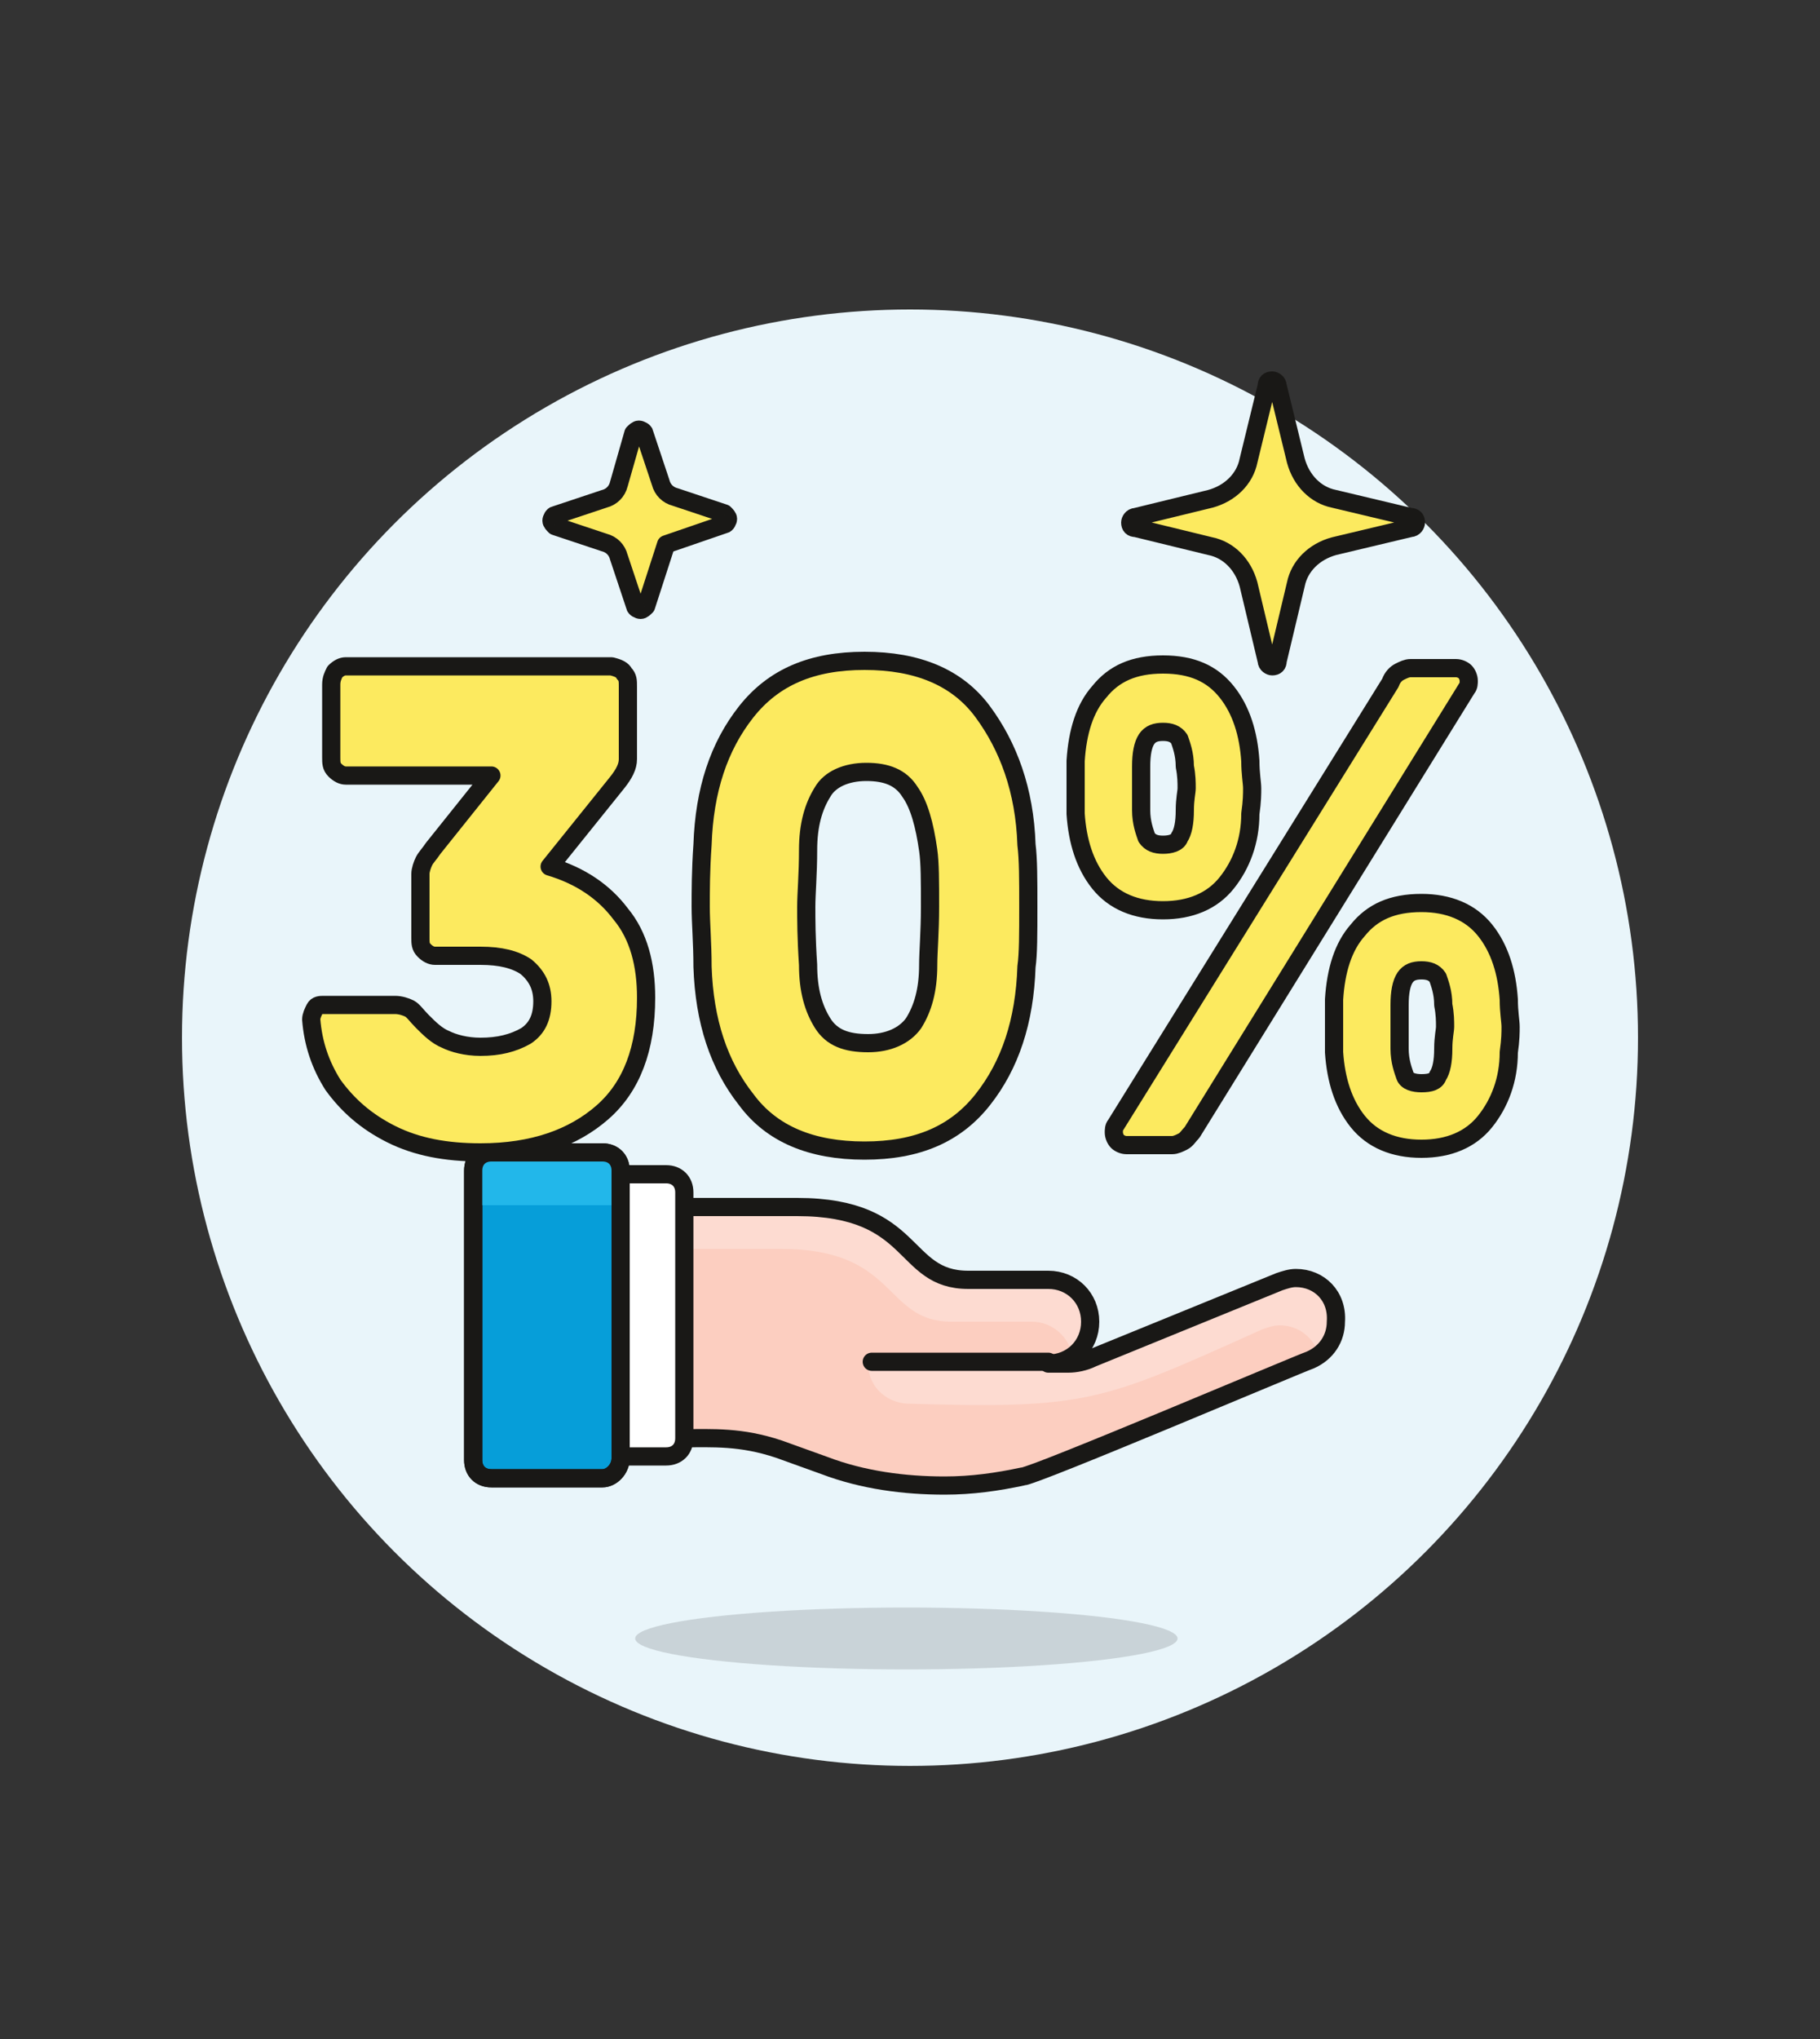 <?xml version="1.0" encoding="utf-8"?>
<!-- Generator: Adobe Illustrator 23.0.3, SVG Export Plug-In . SVG Version: 6.00 Build 0)  -->
<svg version="1.1" id="Multicolor_1_" xmlns="http://www.w3.org/2000/svg" xmlns:xlink="http://www.w3.org/1999/xlink" x="0px"
	 y="0px" viewBox="0 0 100 112" style="enable-background:new 0 0 100 112;" xml:space="preserve">
<rect x="0" y="0" width="100" height="112" fill="#333333" stroke="none"/>
<style type="text/css">
	.st0{fill:#E9F5FA;}
	.st1{fill:#FCEA5F;stroke:#191816;stroke-linecap:round;stroke-linejoin:round;stroke-miterlimit:10;}
	.st2{opacity:0.15;fill:#191816;enable-background:new    ;}
	.st3{fill:#FCCEC0;}
	.st4{fill:#FDDBD1;}
	.st5{fill:none;stroke:#191816;stroke-linecap:round;stroke-miterlimit:10;}
	.st6{fill:none;stroke:#191816;stroke-linecap:round;stroke-linejoin:round;stroke-miterlimit:10;}
	.st7{fill:#069ED9;stroke:#191816;stroke-linejoin:round;stroke-miterlimit:10;}
	.st8{fill:#22B7EA;}
	.st9{fill:none;stroke:#191816;stroke-linejoin:round;stroke-miterlimit:10;}
	.st10{fill:#FFFFFF;stroke:#191816;stroke-linecap:round;stroke-linejoin:round;stroke-miterlimit:10;}
</style>
<circle class="st0" cx="50" cy="57" r="40"/>
<g>
	<path class="st1" d="M71.2,32.1c0.2-1,1-1.8,2.1-2.1l4.2-1c0.2,0,0.3-0.2,0.3-0.3c0-0.2-0.1-0.3-0.3-0.3l-4.2-1
		c-1-0.2-1.8-1-2.1-2.1l-1-4.1c0-0.2-0.2-0.3-0.3-0.3c-0.2,0-0.3,0.1-0.3,0.3l-1,4.1c-0.2,1-1,1.8-2.1,2.1l-4.1,1
		c-0.2,0-0.3,0.2-0.3,0.3c0,0.2,0.1,0.3,0.3,0.3l4.1,1c1,0.2,1.8,1,2.1,2.1l1,4.2c0,0.2,0.2,0.3,0.3,0.3c0.2,0,0.3-0.1,0.3-0.3
		L71.2,32.1z"/>
	<path class="st1" d="M36.6,29.9l3.2-1.1c0.1,0,0.2-0.2,0.2-0.3c0-0.1-0.1-0.2-0.2-0.3l-2.7-0.9c-0.4-0.1-0.7-0.4-0.8-0.8l-0.9-2.7
		c0-0.1-0.2-0.2-0.3-0.2s-0.2,0.1-0.3,0.2L34,26.6c-0.1,0.4-0.4,0.7-0.8,0.8l-2.7,0.9c-0.1,0-0.2,0.2-0.2,0.3c0,0.1,0.1,0.2,0.2,0.3
		l2.7,0.9c0.4,0.1,0.7,0.4,0.8,0.8l0.9,2.7c0,0.1,0.2,0.2,0.3,0.2s0.2-0.1,0.3-0.2L36.6,29.9z"/>
	<ellipse class="st2" cx="49.8" cy="90" rx="14.9" ry="1.7"/>
	<g>
		<path class="st3" d="M71.2,70.2c-0.3,0-0.6,0.1-0.9,0.2L60,74.6c-0.4,0.2-0.9,0.3-1.3,0.3h-1.1c1.3,0,2.3-1,2.3-2.3
			s-1-2.3-2.3-2.3h-4.4c-3.7,0-2.8-4-9.4-4c-2.3,0-6.3,0-6.3,0V79c1.7,0,3.2-0.1,5.3,0.6l2.5,0.9c2.1,0.8,4.4,1.1,6.6,1.1
			c1.5,0,2.9-0.2,4.3-0.5c0.6,0,15.2-6.2,15.8-6.4c0.9-0.4,1.4-1.2,1.4-2.1C73.5,71.2,72.5,70.2,71.2,70.2z"/>
		<path class="st4" d="M42.9,68.6c6.5,0,5.6,4,9.4,4h4.4c1.1,0,2,0.8,2.2,1.8c0.6-0.4,1-1.1,1-1.9c0-1.3-1-2.3-2.3-2.3h-4.4
			c-3.7,0-2.8-4-9.4-4c-2.3,0-6.3,0-6.3,0v2.4C38.8,68.6,41.3,68.6,42.9,68.6z"/>
		<path class="st4" d="M73.5,72.5c0-1.3-1-2.3-2.3-2.3c-0.3,0-0.6,0.1-0.9,0.2l0,0l0,0l0,0L60,74.6c-0.4,0.2-0.9,0.3-1.3,0.3h-11
			c0,1.2,0.9,2.1,2.1,2.2c10,0.3,10.7-0.1,19.6-4.1c0.3-0.1,0.6-0.2,0.9-0.2c1.1,0,1.9,0.7,2.2,1.7l0,0
			C73.2,73.9,73.5,73.2,73.5,72.5z"/>
		<line class="st5" x1="57.6" y1="74.8" x2="47.9" y2="74.8"/>
		<path class="st6" d="M71.2,70.2c-0.3,0-0.6,0.1-0.9,0.2L60,74.6c-0.4,0.2-0.9,0.3-1.3,0.3h-1.1c1.3,0,2.3-1,2.3-2.3
			s-1-2.3-2.3-2.3h-4.4c-3.7,0-2.8-4-9.4-4c-2.3,0-6.3,0-6.3,0V79c1.7,0,3.2-0.1,5.3,0.6l2.5,0.9c2.1,0.8,4.4,1.1,6.6,1.1
			c1.5,0,2.9-0.2,4.3-0.5c0.6,0,15.2-6.2,15.8-6.4c0.9-0.4,1.4-1.2,1.4-2.1C73.5,71.2,72.5,70.2,71.2,70.2z"/>
		<path class="st7" d="M33.1,81.2H27c-0.6,0-1-0.4-1-1V64.3c0-0.6,0.4-1,1-1h6.1c0.6,0,1,0.4,1,1v15.8
			C34.1,80.7,33.6,81.2,33.1,81.2z"/>
		<path class="st8" d="M34.1,64.5c0-0.6-0.5-1.2-1.2-1.2h-5.8c-0.6,0-1.1,0.5-1.1,1.2v1.7h8.1V64.5z"/>
		<path class="st9" d="M33.1,81.2H27c-0.6,0-1-0.4-1-1V64.3c0-0.6,0.4-1,1-1h6.1c0.6,0,1,0.4,1,1v15.8
			C34.1,80.7,33.6,81.2,33.1,81.2z"/>
		<path class="st10" d="M34.1,80h2.5c0.6,0,1-0.4,1-1V65.5c0-0.6-0.4-1-1-1h-2.5V80z"/>
	</g>
</g>
<g>
	<path class="st1" d="M34.3,37c0.2,0.2,0.2,0.4,0.2,0.7v4c0,0.4-0.2,0.8-0.6,1.3l-3.7,4.6c1.7,0.5,3,1.4,3.9,2.6
		c1,1.2,1.4,2.8,1.4,4.6c0,2.8-0.8,4.9-2.4,6.3c-1.6,1.4-3.8,2.2-6.7,2.2c-1.9,0-3.5-0.3-4.9-1s-2.4-1.6-3.2-2.7
		c-0.7-1.1-1.1-2.3-1.2-3.6c0-0.2,0.1-0.4,0.2-0.6c0.1-0.2,0.3-0.2,0.5-0.2h3.9c0.3,0,0.6,0.1,0.8,0.2c0.2,0.1,0.4,0.4,0.7,0.7
		c0.4,0.4,0.8,0.8,1.3,1c0.4,0.2,1.1,0.4,1.9,0.4c1,0,1.8-0.2,2.5-0.6c0.6-0.4,0.9-1,0.9-1.9c0-0.8-0.3-1.4-0.9-1.9
		c-0.6-0.4-1.4-0.6-2.5-0.6h-2.5c-0.2,0-0.4-0.1-0.6-0.3c-0.2-0.2-0.2-0.4-0.2-0.7V48c0-0.2,0.1-0.5,0.2-0.7
		c0.1-0.2,0.3-0.4,0.5-0.7l3.2-4h-8c-0.2,0-0.4-0.1-0.6-0.3c-0.2-0.2-0.2-0.4-0.2-0.7v-4c0-0.3,0.1-0.5,0.2-0.7
		c0.2-0.2,0.4-0.3,0.6-0.3h14.6C34,36.7,34.2,36.8,34.3,37z"/>
	<path class="st1" d="M56.5,49.8c0,1.5,0,2.6-0.1,3.3c-0.1,3-0.9,5.4-2.4,7.3c-1.5,1.9-3.6,2.8-6.5,2.8c-2.9,0-5.1-0.9-6.5-2.8
		c-1.5-1.9-2.3-4.3-2.4-7.3c0-1.3-0.1-2.4-0.1-3.3c0-0.8,0-2,0.1-3.4c0.1-3,0.9-5.4,2.4-7.3s3.6-2.8,6.5-2.8c2.9,0,5.1,0.9,6.5,2.8
		s2.3,4.3,2.4,7.3C56.5,47.2,56.5,48.3,56.5,49.8z M50,43.5c-0.5-0.8-1.3-1.1-2.4-1.1c-1.1,0-2,0.4-2.4,1.1
		c-0.5,0.8-0.8,1.8-0.8,3.2c0,1.3-0.1,2.4-0.1,3.1c0,0.7,0,1.7,0.1,3.2c0,1.4,0.3,2.4,0.8,3.2c0.5,0.8,1.3,1.1,2.5,1.1
		c1.1,0,2-0.4,2.5-1.1c0.5-0.8,0.8-1.8,0.8-3.2c0-0.7,0.1-1.8,0.1-3.2c0-1.4,0-2.4-0.1-3.1C50.8,45.3,50.5,44.2,50,43.5z"/>
	<path class="st1" d="M67.4,48.5c-0.8,1-2,1.5-3.5,1.5s-2.7-0.5-3.5-1.5c-0.8-1-1.2-2.3-1.3-3.8c0-0.3,0-0.8,0-1.4
		c0-0.6,0-1.1,0-1.5c0.1-1.6,0.5-2.9,1.3-3.8c0.8-1,1.9-1.5,3.5-1.5s2.7,0.5,3.5,1.5c0.8,1,1.2,2.3,1.3,3.8c0,0.7,0.1,1.2,0.1,1.5
		c0,0.3,0,0.7-0.1,1.4C68.7,46.2,68.2,47.5,67.4,48.5z M76.9,36.9c0.2-0.1,0.4-0.2,0.6-0.2H80c0.2,0,0.4,0.1,0.5,0.2
		c0.1,0.1,0.2,0.3,0.2,0.5c0,0.1,0,0.3-0.1,0.4L65.5,62.2c-0.2,0.2-0.3,0.4-0.5,0.5s-0.4,0.2-0.6,0.2h-2.5c-0.2,0-0.4-0.1-0.5-0.2
		s-0.2-0.3-0.2-0.5c0-0.1,0-0.3,0.1-0.4l15.1-24.3C76.5,37.2,76.7,37,76.9,36.9z M64.8,46c0.2-0.3,0.3-0.8,0.3-1.5
		c0-0.6,0.1-1,0.1-1.2c0-0.3,0-0.7-0.1-1.2c0-0.7-0.2-1.2-0.3-1.5c-0.2-0.3-0.5-0.4-0.9-0.4s-0.7,0.1-0.9,0.4
		c-0.2,0.3-0.3,0.8-0.3,1.5c0,0.3,0,0.7,0,1.2c0,0.5,0,0.9,0,1.2c0,0.7,0.2,1.2,0.3,1.5c0.2,0.3,0.5,0.4,0.9,0.4S64.7,46.3,64.8,46z
		 M81.6,61.6c-0.8,1-2,1.5-3.5,1.5c-1.5,0-2.7-0.5-3.5-1.5c-0.8-1-1.2-2.3-1.3-3.8c0-0.3,0-0.8,0-1.4c0-0.6,0-1.1,0-1.5
		c0.1-1.6,0.5-2.9,1.3-3.8c0.8-1,1.9-1.5,3.5-1.5c1.5,0,2.7,0.5,3.5,1.5c0.8,1,1.2,2.3,1.3,3.8c0,0.7,0.1,1.2,0.1,1.5
		c0,0.3,0,0.7-0.1,1.4C82.9,59.3,82.4,60.6,81.6,61.6z M79,59.1c0.2-0.3,0.3-0.8,0.3-1.5c0-0.6,0.1-1,0.1-1.2c0-0.3,0-0.7-0.1-1.2
		c0-0.7-0.2-1.2-0.3-1.5c-0.2-0.3-0.5-0.4-0.9-0.4c-0.4,0-0.7,0.1-0.9,0.4c-0.2,0.3-0.3,0.8-0.3,1.5c0,0.3,0,0.7,0,1.2
		c0,0.5,0,0.9,0,1.2c0,0.7,0.2,1.2,0.3,1.5s0.5,0.4,0.9,0.4C78.6,59.5,78.9,59.4,79,59.1z"/>
</g>
</svg>
